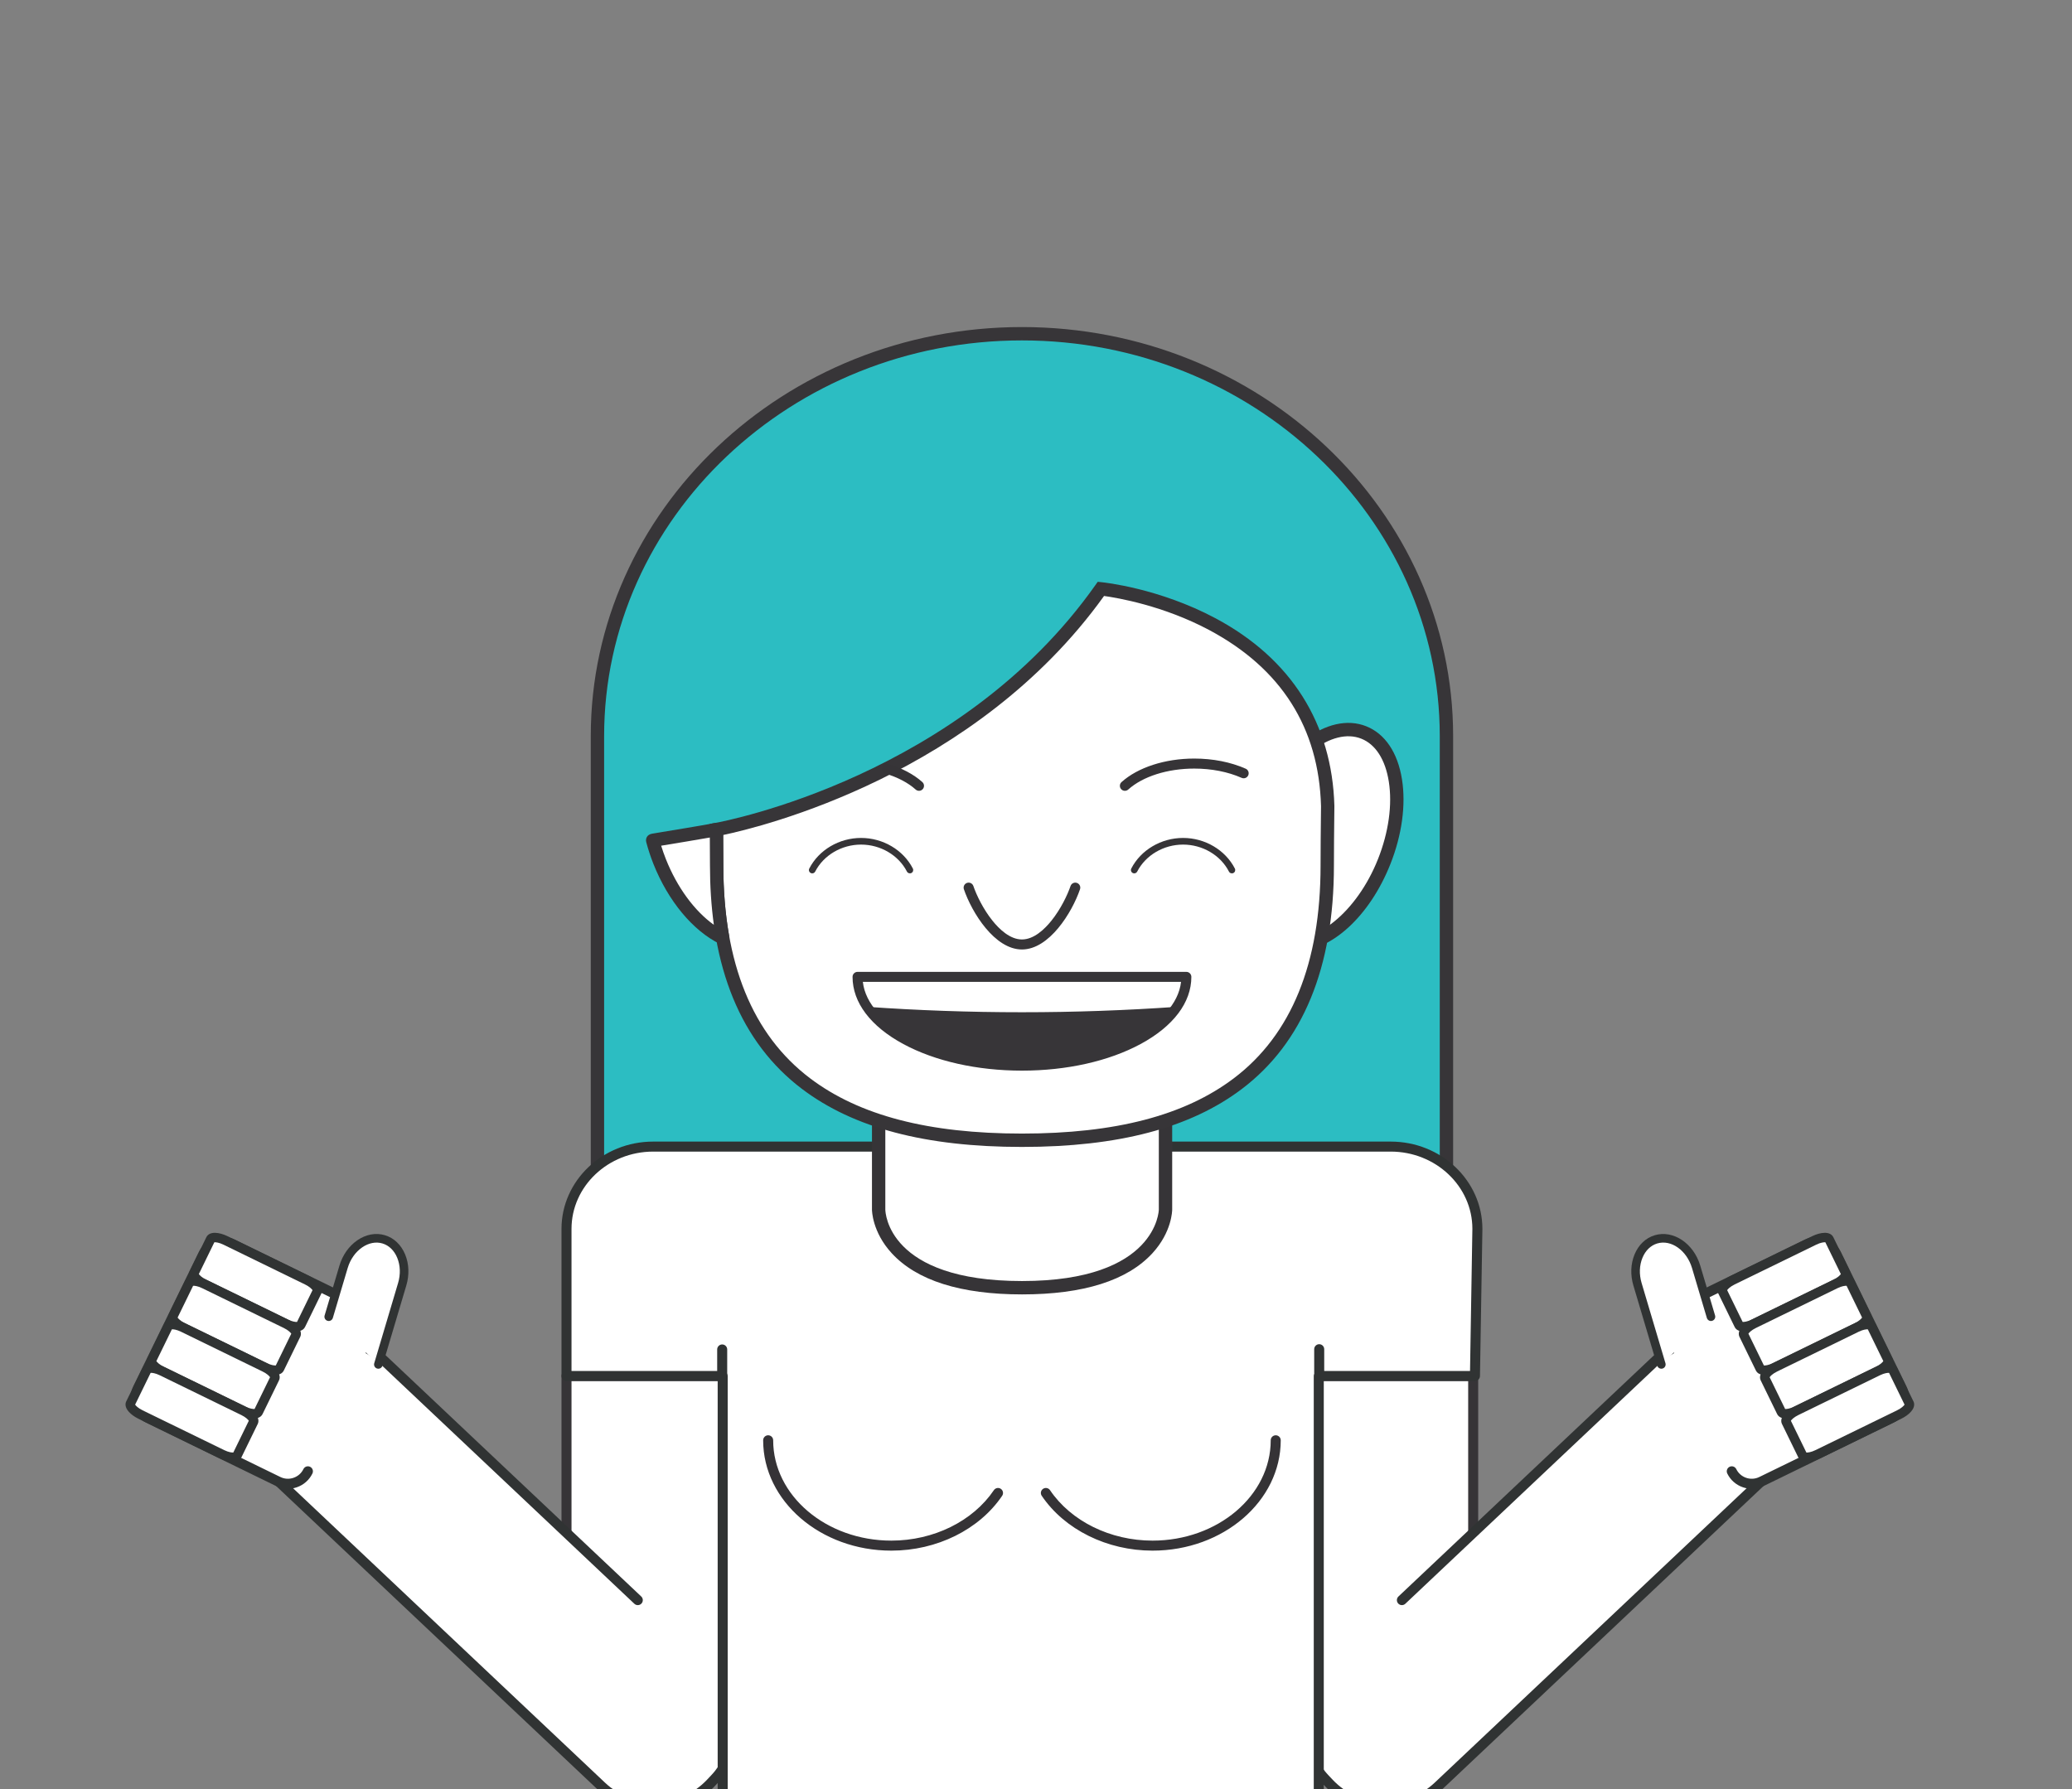 <?xml version="1.0" encoding="utf-8"?>
<!-- Generator: Adobe Illustrator 19.1.0, SVG Export Plug-In . SVG Version: 6.00 Build 0)  -->
<svg version="1.1" id="Layer_1" xmlns="http://www.w3.org/2000/svg" xmlns:xlink="http://www.w3.org/1999/xlink" x="0px" y="0px"
	 viewBox="318 -68.641 538 464.641" enable-background="new 318 -68.641 538 464.641" xml:space="preserve">
<rect x="318" y="-68.641" width="538" height="464.641" fill="#808080" stroke="none"/>
<g>
	<g>
		<g>
			<rect x="659.442" y="288.71" fill="#FFFFFF" width="41.074" height="80.512"/>
			<path fill="#363437" d="M700.516,370.523h-41.074c-0.718,0-1.301-0.583-1.301-1.301V288.71c0-0.718,0.583-1.301,1.301-1.301
				h41.074c0.718,0,1.301,0.583,1.301,1.301v80.512C701.817,369.94,701.234,370.523,700.516,370.523z M660.743,367.921h38.472
				v-77.91h-38.472V367.921z"/>
		</g>
		<g>
			<path fill="#FFFFFF" d="M659.438,369.218c-4.549,7.51-3.744,17.414,2.576,24.109l1.084,1.148c7.59,8.039,20.261,8.404,28.3,0.814
				l85.221-80.455c8.039-7.59,8.404-20.261,0.814-28.301l-1.084-1.148c-7.59-8.039-20.26-8.404-28.301-0.814l-66.045,62.352"/>
			<path fill="#303333" d="M677.671,402.052c-0.21,0-0.419-0.003-0.629-0.009c-5.693-0.163-10.981-2.534-14.89-6.675l-1.084-1.148
				c-6.562-6.95-7.69-17.508-2.743-25.675c0.372-0.615,1.17-0.811,1.787-0.439c0.614,0.372,0.811,1.172,0.439,1.787
				c-4.343,7.17-3.352,16.44,2.409,22.542l1.084,1.148c3.432,3.636,8.075,5.717,13.073,5.861c4.998,0.127,9.753-1.668,13.389-5.1
				l85.221-80.456c3.636-3.432,5.717-8.075,5.861-13.073s-1.667-9.753-5.1-13.389l-1.083-1.148
				c-7.085-7.505-18.957-7.847-26.462-0.761l-66.045,62.352c-0.522,0.492-1.344,0.47-1.839-0.053
				c-0.493-0.522-0.469-1.346,0.053-1.839l66.045-62.352c8.549-8.07,22.07-7.68,30.14,0.868l1.083,1.148
				c3.91,4.141,5.973,9.556,5.809,15.249c-0.163,5.693-2.534,10.981-6.675,14.89l-85.221,80.456
				C688.304,399.999,683.133,402.051,677.671,402.052z"/>
		</g>
		<g>
			<g>
				<path fill="#FFFFFF" d="M750.69,278.681c-1.39-2.85-0.196-6.319,2.654-7.709l33.799-16.487c2.85-1.39,6.319-0.196,7.709,2.654
					l16.969,34.786c1.39,2.85,0.196,6.319-2.654,7.709l-33.799,16.487c-2.85,1.39-6.319,0.196-7.709-2.654"/>
				<path fill="#303333" d="M772.86,318.006c-0.777,0-1.559-0.13-2.317-0.391c-1.788-0.616-3.228-1.887-4.053-3.577
					c-0.315-0.646-0.047-1.424,0.598-1.74c0.647-0.315,1.425-0.046,1.74,0.598c1.08,2.213,3.757,3.134,5.969,2.056l33.8-16.487
					c1.066-0.52,1.868-1.43,2.258-2.562c0.39-1.132,0.318-2.342-0.202-3.408l-16.969-34.787c-1.08-2.212-3.757-3.134-5.971-2.055
					l-33.799,16.487c-2.212,1.08-3.134,3.757-2.055,5.97c0.315,0.645,0.047,1.424-0.599,1.739c-0.644,0.314-1.424,0.047-1.739-0.599
					c-1.708-3.501-0.249-7.74,3.253-9.448l33.8-16.487c3.5-1.707,7.74-0.248,9.449,3.253l16.969,34.787
					c0.825,1.69,0.94,3.607,0.324,5.396c-0.616,1.788-1.887,3.228-3.578,4.052l-33.799,16.487
					C774.965,317.766,773.916,318.006,772.86,318.006z"/>
			</g>
			<g>
				<g>
					<path fill="#FFFFFF" d="M773.381,275.15c-1.787,0.872-3.534,1.001-3.882,0.287l-4.249-8.711
						c-0.348-0.713,0.829-2.01,2.616-2.882l21.192-10.337c1.787-0.872,3.534-1.001,3.882-0.287l4.249,8.711
						c0.348,0.713-0.829,2.01-2.616,2.882L773.381,275.15z"/>
					<path fill="#303333" d="M770.623,277.127c-0.996,0-1.822-0.334-2.222-1.155l-4.249-8.71c-0.233-0.477-0.453-1.468,0.701-2.738
						c0.597-0.658,1.477-1.289,2.477-1.778l21.192-10.337c2.165-1.056,4.708-1.379,5.516,0.274l4.249,8.712
						c0.233,0.477,0.453,1.469-0.701,2.738c-0.597,0.658-1.478,1.289-2.477,1.777l-21.192,10.337l0,0
						C772.825,276.78,771.637,277.127,770.623,277.127z M770.485,274.671c0.342,0.032,1.202-0.055,2.36-0.619l21.192-10.337
						c1.158-0.566,1.755-1.189,1.941-1.478l-4.024-8.25c-0.342-0.034-1.202,0.054-2.36,0.619l-21.192,10.337
						c-1.158,0.566-1.755,1.189-1.941,1.479L770.485,274.671z"/>
				</g>
				<g>
					<path fill="#FFFFFF" d="M778.896,286.455c-1.787,0.872-3.534,1.001-3.882,0.287l-4.249-8.711
						c-0.348-0.713,0.829-2.01,2.616-2.882l21.192-10.337c1.787-0.872,3.534-1.001,3.882-0.287l4.249,8.711
						c0.348,0.713-0.829,2.01-2.616,2.882L778.896,286.455z"/>
					<path fill="#303333" d="M776.138,288.432c-0.996,0-1.822-0.334-2.222-1.153l-4.249-8.712c-0.233-0.477-0.453-1.469,0.701-2.738
						c0.597-0.658,1.477-1.289,2.477-1.777l21.192-10.337c2.163-1.056,4.708-1.38,5.516,0.275l4.249,8.71
						c0.233,0.477,0.453,1.468-0.701,2.738c-0.597,0.658-1.477,1.289-2.477,1.778l-21.192,10.337
						C778.34,288.085,777.151,288.432,776.138,288.432z M776,285.976c0.344,0.034,1.202-0.054,2.36-0.619l21.192-10.337
						c1.158-0.566,1.755-1.189,1.941-1.479l-4.024-8.25c-0.343-0.033-1.202,0.055-2.36,0.619l-21.192,10.337
						c-1.158,0.566-1.755,1.189-1.941,1.478L776,285.976z"/>
				</g>
				<g>
					<path fill="#FFFFFF" d="M784.41,297.759c-1.787,0.872-3.534,1.001-3.882,0.287l-4.249-8.711
						c-0.348-0.713,0.829-2.01,2.616-2.882l21.192-10.337c1.787-0.872,3.534-1.001,3.882-0.287l4.249,8.711
						c0.348,0.713-0.829,2.01-2.616,2.882L784.41,297.759z"/>
					<path fill="#303333" d="M781.652,299.737c-0.996,0-1.822-0.334-2.222-1.155l-4.249-8.71c-0.233-0.478-0.452-1.469,0.701-2.739
						c0.597-0.658,1.477-1.289,2.477-1.777l21.192-10.337c2.162-1.057,4.708-1.381,5.516,0.274l4.249,8.711
						c0.233,0.478,0.452,1.469-0.701,2.739c-0.597,0.658-1.477,1.289-2.477,1.777l-21.192,10.337l0,0
						C783.854,299.391,782.666,299.737,781.652,299.737z M781.514,297.281c0.34,0.034,1.202-0.055,2.36-0.619l21.192-10.337
						c1.159-0.566,1.756-1.189,1.941-1.478l-4.024-8.25c-0.342-0.033-1.202,0.054-2.36,0.619l-21.192,10.337
						c-1.159,0.566-1.756,1.189-1.941,1.478L781.514,297.281z"/>
				</g>
				<g>
					<path fill="#FFFFFF" d="M789.925,309.065c-1.787,0.872-3.534,1.001-3.882,0.287l-4.249-8.711
						c-0.348-0.713,0.829-2.01,2.616-2.882l21.192-10.337c1.787-0.872,3.534-1.001,3.882-0.287l4.249,8.711
						c0.348,0.713-0.829,2.01-2.616,2.882L789.925,309.065z"/>
					<path fill="#303333" d="M787.167,311.042c-0.996,0-1.822-0.334-2.222-1.153l-4.249-8.712c-0.233-0.477-0.453-1.469,0.701-2.738
						c0.597-0.658,1.477-1.289,2.477-1.777l21.192-10.337c2.164-1.056,4.709-1.379,5.516,0.274l4.249,8.712
						c0.233,0.477,0.453,1.469-0.7,2.738c-0.598,0.659-1.477,1.289-2.478,1.777l-21.192,10.337l0,0
						C789.369,310.696,788.18,311.042,787.167,311.042z M787.029,308.586c0.344,0.034,1.202-0.054,2.36-0.619l21.192-10.337
						c1.158-0.565,1.756-1.189,1.941-1.478l-4.024-8.25c-0.343-0.033-1.202,0.054-2.36,0.619l-21.192,10.337
						c-1.158,0.566-1.755,1.189-1.941,1.478L787.029,308.586z"/>
				</g>
			</g>
		</g>
		<g>
			<path fill="#FFFFFF" d="M749.369,285.713l-6.189-20.819c-1.538-5.175,0.628-10.427,4.816-11.672l0,0
				c4.187-1.244,8.871,1.971,10.41,7.146l3.849,12.948"/>
			<path fill="#303333" d="M749.368,286.829c-0.481,0-0.925-0.314-1.068-0.798l-6.189-20.819c-0.817-2.747-0.711-5.607,0.298-8.053
				c1.043-2.529,2.914-4.306,5.268-5.006c4.787-1.424,10.08,2.119,11.797,7.897l3.849,12.948c0.176,0.591-0.161,1.212-0.751,1.387
				c-0.59,0.177-1.211-0.161-1.387-0.751l-3.849-12.948c-1.368-4.6-5.42-7.467-9.023-6.395c-1.696,0.504-3.06,1.825-3.842,3.719
				c-0.815,1.975-0.894,4.307-0.223,6.566l6.189,20.819c0.176,0.591-0.161,1.212-0.751,1.387
				C749.581,286.814,749.473,286.829,749.368,286.829z"/>
		</g>
	</g>
	<g>
		<g>
			<rect x="465.094" y="288.71" fill="#FFFFFF" width="41.074" height="80.512"/>
			<path fill="#363437" d="M506.168,370.523h-41.074c-0.719,0-1.301-0.583-1.301-1.301V288.71c0-0.718,0.582-1.301,1.301-1.301
				h41.074c0.718,0,1.301,0.583,1.301,1.301v80.512C507.469,369.94,506.886,370.523,506.168,370.523z M466.395,367.921h38.472
				v-77.91h-38.472V367.921z"/>
		</g>
		<g>
			<path fill="#FFFFFF" d="M506.172,369.218c4.549,7.51,3.744,17.414-2.577,24.109l-1.084,1.148
				c-7.59,8.039-20.261,8.404-28.301,0.814l-85.221-80.455c-8.039-7.59-8.404-20.261-0.814-28.301l1.084-1.148
				c7.59-8.039,20.261-8.404,28.301-0.814l66.044,62.352"/>
			<path fill="#303333" d="M487.949,402.042c-5.254,0-10.517-1.925-14.63-5.807l-85.221-80.456
				c-4.141-3.909-6.512-9.197-6.675-14.89c-0.164-5.693,1.899-11.108,5.809-15.249l1.083-1.148
				c8.071-8.547,21.591-8.937,30.14-0.866l66.045,62.352c0.522,0.493,0.546,1.317,0.053,1.839c-0.493,0.522-1.316,0.545-1.839,0.053
				l-66.045-62.353c-7.505-7.085-19.375-6.745-26.462,0.761l-1.083,1.148c-3.433,3.636-5.244,8.391-5.1,13.389
				c0.143,4.998,2.225,9.641,5.861,13.073l85.221,80.456c7.505,7.087,19.376,6.745,26.462-0.761l1.083-1.148
				c5.762-6.102,6.753-15.371,2.41-22.542c-0.372-0.614-0.176-1.414,0.439-1.787c0.615-0.371,1.414-0.176,1.787,0.439
				c4.947,8.167,3.818,18.725-2.743,25.675l-1.083,1.148C499.27,399.802,493.615,402.041,487.949,402.042z"/>
		</g>
		<g>
			<g>
				<path fill="#FFFFFF" d="M414.92,278.681c1.39-2.85,0.196-6.319-2.654-7.709l-33.799-16.487c-2.85-1.39-6.319-0.196-7.709,2.654
					l-16.969,34.786c-1.39,2.85-0.196,6.319,2.654,7.709l33.799,16.487c2.85,1.39,6.319,0.196,7.709-2.654"/>
				<path fill="#303333" d="M392.751,318.006c-1.056,0-2.105-0.24-3.079-0.715l-33.799-16.487c-1.691-0.825-2.961-2.264-3.577-4.053
					c-0.616-1.788-0.501-3.705,0.324-5.396l16.969-34.786c1.708-3.503,5.946-4.962,9.449-3.253l33.799,16.487
					c3.502,1.709,4.961,5.947,3.253,9.448c-0.315,0.646-1.093,0.914-1.739,0.599c-0.646-0.315-0.914-1.094-0.599-1.739
					c1.079-2.213,0.157-4.89-2.056-5.97l-33.799-16.487c-2.212-1.08-4.891-0.157-5.97,2.056l-16.969,34.786
					c-0.52,1.066-0.592,2.277-0.202,3.408c0.39,1.132,1.192,2.042,2.258,2.562l33.799,16.487c1.066,0.52,2.276,0.593,3.408,0.202
					c1.132-0.389,2.041-1.191,2.562-2.258c0.315-0.645,1.095-0.912,1.739-0.598c0.646,0.315,0.914,1.094,0.599,1.74
					c-0.825,1.69-2.264,2.961-4.053,3.577C394.309,317.876,393.528,318.006,392.751,318.006z"/>
			</g>
			<g>
				<g>
					<path fill="#FFFFFF" d="M392.229,275.15c1.787,0.872,3.534,1.001,3.882,0.287l4.249-8.711c0.348-0.713-0.829-2.01-2.616-2.882
						l-21.192-10.337c-1.787-0.872-3.534-1.001-3.882-0.287l-4.249,8.711c-0.348,0.713,0.829,2.01,2.616,2.882L392.229,275.15z"/>
					<path fill="#303333" d="M394.978,277.12c-0.114,0-0.233-0.004-0.358-0.013c-0.887-0.066-1.926-0.37-2.926-0.859l0,0
						l-21.192-10.337c-1-0.488-1.88-1.119-2.477-1.777c-1.153-1.27-0.934-2.262-0.701-2.739l4.248-8.71
						c0.808-1.654,3.352-1.33,5.516-0.275l21.192,10.337c1.001,0.488,1.88,1.12,2.478,1.778c1.153,1.27,0.934,2.262,0.701,2.739
						l-4.249,8.71C396.993,276.415,396.422,277.12,394.978,277.12z M392.765,274.052c1.159,0.565,2.019,0.653,2.36,0.619l4.024-8.25
						c-0.185-0.289-0.783-0.913-1.941-1.479l-21.192-10.337c-1.158-0.564-2.018-0.654-2.36-0.619l-4.024,8.25
						c0.186,0.289,0.783,0.913,1.941,1.478L392.765,274.052z"/>
				</g>
				<g>
					<path fill="#FFFFFF" d="M386.715,286.455c1.787,0.872,3.534,1.001,3.882,0.287l4.249-8.711c0.348-0.713-0.829-2.01-2.616-2.882
						l-21.192-10.337c-1.787-0.872-3.534-1.001-3.882-0.287l-4.249,8.711c-0.348,0.713,0.829,2.01,2.616,2.882L386.715,286.455z"/>
					<path fill="#303333" d="M389.473,288.432c-1.014,0-2.202-0.346-3.293-0.879l-21.192-10.337c-1.001-0.488-1.88-1.12-2.477-1.778
						c-1.153-1.27-0.934-2.262-0.701-2.739l4.249-8.71c0.808-1.655,3.353-1.331,5.516-0.275l21.192,10.337
						c1,0.488,1.88,1.119,2.477,1.777c1.154,1.27,0.934,2.262,0.701,2.739l-4.249,8.71
						C391.295,288.098,390.468,288.432,389.473,288.432z M364.117,273.541c0.186,0.289,0.783,0.913,1.941,1.479l21.192,10.337l0,0
						c1.158,0.564,2.019,0.652,2.36,0.619l4.024-8.25c-0.185-0.289-0.783-0.913-1.941-1.478l-21.192-10.337
						c-1.159-0.565-2.016-0.652-2.36-0.619L364.117,273.541z"/>
				</g>
				<g>
					<path fill="#FFFFFF" d="M381.2,297.759c1.787,0.872,3.534,1.001,3.882,0.287l4.249-8.711c0.348-0.713-0.829-2.01-2.616-2.882
						l-21.192-10.337c-1.787-0.872-3.534-1.001-3.882-0.287l-4.249,8.711c-0.348,0.713,0.829,2.01,2.616,2.882L381.2,297.759z"/>
					<path fill="#303333" d="M383.958,299.737c-1.013,0-2.202-0.346-3.293-0.879l0,0l-21.192-10.337
						c-1-0.488-1.88-1.119-2.477-1.777c-1.153-1.27-0.934-2.262-0.701-2.739l4.249-8.71c0.808-1.655,3.353-1.331,5.516-0.275
						l21.192,10.337c2.164,1.055,3.986,2.861,3.179,4.516l-4.249,8.71C385.78,299.403,384.953,299.737,383.958,299.737z
						 M381.736,296.662c1.159,0.565,2.019,0.654,2.36,0.619l4.025-8.25c-0.185-0.289-0.782-0.913-1.941-1.479l-21.192-10.337
						c-1.159-0.566-2.017-0.654-2.36-0.619l-4.024,8.25c0.185,0.289,0.782,0.913,1.941,1.478L381.736,296.662z"/>
				</g>
				<g>
					<path fill="#FFFFFF" d="M375.685,309.065c1.787,0.872,3.534,1.001,3.882,0.287l4.249-8.711c0.348-0.713-0.829-2.01-2.616-2.882
						l-21.192-10.337c-1.787-0.872-3.534-1.001-3.882-0.287l-4.249,8.711c-0.348,0.713,0.829,2.01,2.616,2.882L375.685,309.065z"/>
					<path fill="#303333" d="M378.443,311.042c-1.014,0-2.202-0.346-3.293-0.879l0,0l-21.192-10.337
						c-1-0.488-1.88-1.119-2.477-1.777c-1.153-1.27-0.934-2.261-0.701-2.738l4.249-8.711c0.809-1.654,3.353-1.331,5.516-0.275
						l21.192,10.337c1,0.488,1.88,1.119,2.477,1.777c1.153,1.27,0.934,2.262,0.701,2.739l-4.249,8.71
						C380.265,310.708,379.438,311.042,378.443,311.042z M376.221,307.967c1.158,0.564,2.019,0.651,2.36,0.619l4.024-8.25
						c-0.186-0.289-0.783-0.913-1.941-1.478l-21.192-10.337c-1.158-0.564-2.019-0.654-2.36-0.619l-4.024,8.25
						c0.185,0.289,0.782,0.913,1.941,1.478L376.221,307.967z"/>
				</g>
			</g>
		</g>
		<g>
			<path fill="#FFFFFF" d="M416.241,285.713l6.189-20.819c1.538-5.175-0.628-10.427-4.816-11.672l0,0
				c-4.187-1.244-8.871,1.971-10.41,7.146l-3.849,12.948"/>
			<path fill="#303333" d="M416.241,286.829c-0.105,0-0.212-0.015-0.318-0.047c-0.591-0.175-0.927-0.796-0.751-1.387l6.189-20.819
				c0.672-2.259,0.592-4.591-0.223-6.566c-0.781-1.894-2.146-3.215-3.842-3.719c-1.694-0.502-3.56-0.142-5.249,1.016
				c-1.762,1.21-3.102,3.12-3.774,5.379l-3.85,12.948c-0.175,0.59-0.796,0.928-1.387,0.751c-0.591-0.175-0.927-0.796-0.751-1.387
				l3.85-12.948c0.816-2.747,2.468-5.085,4.649-6.583c2.255-1.547,4.793-2.018,7.147-1.315c2.354,0.699,4.225,2.477,5.268,5.006
				c1.009,2.446,1.116,5.306,0.299,8.053l-6.189,20.819C417.166,286.516,416.722,286.829,416.241,286.829z"/>
		</g>
	</g>
	<g>
		<path fill="#2CBDC2" d="M693.575,255.319V122.534c0-57.715-49.349-104.502-110.224-104.502S473.128,64.82,473.128,122.534v132.785
			"/>
		<path fill="#373538" d="M693.575,257.054c-0.958,0-1.735-0.777-1.735-1.735V122.534c0-56.666-48.668-102.767-108.489-102.767
			S474.862,65.868,474.862,122.534v132.785c0,0.958-0.776,1.735-1.734,1.735c-0.958,0-1.734-0.777-1.734-1.735V122.534
			c0-58.579,50.224-106.236,111.958-106.236c61.733,0,111.958,47.657,111.958,106.236v132.785
			C695.31,256.277,694.532,257.054,693.575,257.054z"/>
	</g>
	<g>
		<path fill="#FFFFFF" d="M660.423,288.71h40.555l0.632-38.193c0-11.808-10.078-21.38-22.509-21.38H487.603
			c-12.432,0-22.509,9.572-22.509,21.38v38.193h40.555V406.46h154.774V288.71L660.423,288.71z"/>
		<path fill="#303333" d="M660.422,407.761H505.648c-0.718,0-1.301-0.583-1.301-1.301V290.011h-39.254
			c-0.719,0-1.301-0.583-1.301-1.301v-38.193c0-12.506,10.681-22.68,23.81-22.68H679.1c13.129,0,23.81,10.175,23.81,22.68
			l-0.632,38.215c-0.012,0.71-0.591,1.279-1.301,1.279h-39.254V406.46C661.723,407.178,661.14,407.761,660.422,407.761z
			 M506.949,405.159h152.172V288.71c0-0.718,0.583-1.301,1.301-1.301h39.275l0.61-36.914c0-11.05-9.514-20.057-21.209-20.057
			H487.603c-11.695,0-21.209,9.007-21.209,20.079v36.892h39.254c0.718,0,1.301,0.583,1.301,1.301V405.159z"/>
	</g>
	<g>
		<path fill="#FFFFFF" d="M620.625,245.481v-41.903h-74.483v41.903c0,0,0,20.31,37.241,20.31S620.625,245.481,620.625,245.481z"/>
		<path fill="#363437" d="M583.383,267.525c-15.951,0-27.345-3.606-33.864-10.717c-5.053-5.511-5.111-11.092-5.111-11.327v-41.903
			c0-0.958,0.776-1.735,1.734-1.735h74.484c0.958,0,1.735,0.777,1.735,1.735v41.903l0,0c0,0.235-0.058,5.816-5.112,11.327
			C610.728,263.919,599.334,267.525,583.383,267.525z M547.876,205.312v40.168c0.01,0.748,0.636,18.575,35.507,18.575
			c35.101,0,35.508-18.389,35.508-18.575v-40.168H547.876z"/>
	</g>
	<g>
		
			<ellipse transform="matrix(-0.369 0.929 -0.929 -0.369 1043.481 -411.122)" fill="#FFFFFF" cx="661.33" cy="148.735" rx="29.208" ry="17.3"/>
		<path fill="#373538" d="M654.604,178.381c-1.607,0-3.179-0.287-4.685-0.884l0,0c-4.888-1.94-8.187-6.842-9.289-13.804
			c-1.051-6.636,0.018-14.441,3.008-21.977c2.99-7.537,7.564-13.95,12.878-18.06c5.575-4.312,11.337-5.621,16.226-3.68
			c4.888,1.939,8.187,6.842,9.289,13.804c1.051,6.635-0.018,14.44-3.008,21.977C673.596,169.434,663.574,178.381,654.604,178.381z
			 M651.198,174.272c7.838,3.11,19.108-5.954,24.601-19.796c2.764-6.967,3.761-14.125,2.806-20.155
			c-0.903-5.703-3.439-9.653-7.142-11.122c-3.702-1.469-8.258-0.333-12.824,3.2c-4.83,3.735-9.012,9.629-11.776,16.596
			c-2.764,6.967-3.761,14.125-2.806,20.155C644.958,168.853,647.495,172.803,651.198,174.272L651.198,174.272z"/>
	</g>
	<g>
		<path fill="#FFFFFF" d="M662.744,140.708c-0.052,5.025-0.12,10.172-0.12,15.412c0,55.946-35.491,71.371-79.271,71.371
			c-43.781,0-79.271-15.425-79.271-71.371c0-3.148-0.025-6.255-0.056-9.33c2.537-0.463,64.351-12.195,99.833-62.503
			C603.856,84.288,661.343,89.905,662.744,140.708z"/>
		<path fill="#373538" d="M583.352,229.226c-25.026,0-43.703-4.925-57.1-15.057c-15.863-11.997-23.906-31.528-23.906-58.049
			c0-3.293-0.029-6.555-0.056-9.312l-0.015-1.461l1.438-0.262c2.584-0.471,63.689-12.119,98.726-61.796l0.583-0.826l1.006,0.1
			c0.604,0.06,14.972,1.557,29.632,9.392c19.57,10.459,30.226,27.302,30.816,48.707l0.001,0.033l-0.029,2.672
			c-0.045,4.148-0.091,8.438-0.091,12.755c0,26.521-8.044,46.051-23.906,58.049C627.056,224.301,608.378,229.226,583.352,229.226z
			 M505.773,148.212c0.023,2.431,0.042,5.158,0.042,7.909c0,25.376,7.58,43.975,22.53,55.282
			c12.771,9.659,30.764,14.354,55.007,14.354c24.243,0,42.235-4.695,55.007-14.354c14.95-11.306,22.53-29.906,22.53-55.282
			c0-4.336,0.047-8.635,0.092-12.793l0.028-2.605c-0.571-20.358-10.322-35.737-28.983-45.71
			c-11.923-6.372-23.905-8.399-27.355-8.876C571.3,132.661,515.656,146.14,505.773,148.212z"/>
	</g>
	<g>
		<path fill="#FFFFFF" d="M569.507,161.885c1.826,5.335,7.333,14.759,13.844,14.759s12.018-9.424,13.844-14.759"/>
		<path fill="#373538" d="M583.352,177.945c-7.084,0-13.006-9.592-15.075-15.639c-0.232-0.68,0.13-1.419,0.81-1.652
			c0.68-0.232,1.419,0.13,1.652,0.81c0.81,2.367,2.535,5.972,4.95,8.988c1.785,2.231,4.564,4.891,7.664,4.891
			s5.878-2.66,7.664-4.891c2.414-3.016,4.14-6.621,4.951-8.988c0.233-0.68,0.971-1.042,1.652-0.809
			c0.68,0.232,1.042,0.972,0.809,1.652C596.357,168.353,590.434,177.945,583.352,177.945z"/>
	</g>
	<g>
		<path fill="#363437" d="M610.079,136.74c-0.357,0-0.711-0.146-0.968-0.432c-0.48-0.535-0.436-1.357,0.099-1.837
			c4.258-3.825,11.316-6.108,18.882-6.108c4.837,0,9.455,0.91,13.354,2.632c0.657,0.29,0.954,1.058,0.664,1.715
			c-0.29,0.657-1.058,0.955-1.716,0.665c-3.571-1.577-7.825-2.41-12.303-2.41c-6.941,0-13.35,2.034-17.144,5.442
			C610.699,136.63,610.388,136.74,610.079,136.74z"/>
	</g>
	<g>
		<path fill="#363437" d="M556.623,136.74c-0.31,0-0.62-0.11-0.869-0.333c-1.956-1.756-4.679-3.189-7.874-4.142
			c-0.688-0.205-1.08-0.93-0.875-1.618c0.205-0.689,0.932-1.08,1.618-0.875c3.562,1.062,6.628,2.688,8.868,4.7
			c0.534,0.48,0.578,1.302,0.098,1.837C557.335,136.594,556.98,136.74,556.623,136.74z"/>
	</g>
	<g>
		<path fill="#FFFFFF" d="M626.036,185.061c0,12.73-19.111,23.05-42.684,23.05s-42.684-10.32-42.684-23.05H626.036z"/>
		<path fill="#373538" d="M583.352,209.412c-11.613,0-22.552-2.453-30.8-6.907c-8.502-4.591-13.185-10.786-13.185-17.444
			c0-0.718,0.582-1.301,1.301-1.301h85.369c0.718,0,1.301,0.583,1.301,1.301c0,6.657-4.683,12.852-13.185,17.444
			C605.903,206.959,594.965,209.412,583.352,209.412z M542.041,186.362c1.285,11.389,19.323,20.449,41.31,20.449
			c21.988,0,40.025-9.059,41.311-20.449H542.041z"/>
	</g>
	<g>
		<path fill="#373538" d="M583.352,194.245c-13.777,0-27.196-0.492-40.138-1.403c5.917,8.895,21.628,15.269,40.138,15.269
			s34.221-6.373,40.138-15.269C610.548,193.753,597.129,194.245,583.352,194.245z"/>
	</g>
	<g>
		<path fill="#FFFFFF" d="M504.024,146.791c0.031,3.075,0.056,6.182,0.056,9.33c0,6.872,0.548,13.117,1.569,18.812
			c-6.333-3.089-12.581-10.285-16.369-19.83c-0.731-1.842-1.329-3.682-1.813-5.503C487.468,149.599,501.519,147.308,504.024,146.791
			z"/>
		<path fill="#373538" d="M505.649,176.668c-0.259,0-0.519-0.058-0.76-0.176c-6.978-3.404-13.415-11.161-17.22-20.749
			c-0.73-1.839-1.362-3.757-1.877-5.698c-0.039-0.145-0.058-0.295-0.058-0.445c0-0.346,0.12-1.493,1.66-1.745
			c3.282-0.537,14.155-2.323,16.28-2.762c0.509-0.104,1.036,0.023,1.439,0.348c0.403,0.326,0.64,0.814,0.646,1.333
			c0.028,2.766,0.056,6.039,0.056,9.347c0,6.571,0.519,12.798,1.541,18.507c0.115,0.643-0.14,1.296-0.661,1.69
			C506.388,176.549,506.02,176.668,505.649,176.668z M489.672,150.996c0.364,1.178,0.772,2.338,1.22,3.467
			c2.915,7.346,7.435,13.484,12.464,17.079c-0.671-4.864-1.011-10.034-1.011-15.421c0-2.503-0.016-4.989-0.037-7.249
			C499.078,149.443,493.385,150.386,489.672,150.996z"/>
	</g>
	<g>
		<g>
			<path fill="#353336" d="M549.438,334.071c-18.353,0-33.284-12.856-33.284-28.659c0-0.718,0.582-1.301,1.301-1.301
				c0.719,0,1.301,0.583,1.301,1.301c0,14.368,13.764,26.057,30.682,26.057c10.954,0,21.155-5.02,26.623-13.102
				c0.402-0.595,1.21-0.752,1.806-0.348c0.595,0.403,0.751,1.211,0.348,1.806C572.271,328.612,561.244,334.071,549.438,334.071z"/>
		</g>
		<g>
			<path fill="#353336" d="M617.264,334.071c-11.805,0-22.832-5.458-28.778-14.245c-0.403-0.595-0.247-1.403,0.348-1.806
				c0.597-0.403,1.404-0.246,1.806,0.348c5.469,8.082,15.67,13.102,26.623,13.102c16.919,0,30.683-11.689,30.683-26.057
				c0-0.718,0.583-1.301,1.301-1.301c0.718,0,1.301,0.583,1.301,1.301C650.548,321.215,635.617,334.071,617.264,334.071z"/>
		</g>
	</g>
	<g>
		<path fill="#303333" d="M505.519,289.253c-0.718,0-1.301-0.583-1.301-1.301v-6.129c0-0.718,0.582-1.301,1.301-1.301
			s1.301,0.583,1.301,1.301v6.129C506.82,288.671,506.238,289.253,505.519,289.253z"/>
	</g>
	<g>
		<path fill="#303333" d="M660.535,289.189c-0.718,0-1.301-0.583-1.301-1.301v-6.129c0-0.718,0.583-1.301,1.301-1.301
			s1.301,0.583,1.301,1.301v6.129C661.836,288.607,661.253,289.189,660.535,289.189z"/>
	</g>
	<g>
		<path fill="#363437" d="M528.901,158.178c-0.133,0-0.268-0.031-0.395-0.096c-0.424-0.218-0.591-0.739-0.373-1.163
			c2.481-4.824,7.759-7.941,13.445-7.941c5.687,0,10.965,3.117,13.445,7.941c0.218,0.424,0.051,0.945-0.373,1.163
			c-0.424,0.22-0.945,0.051-1.163-0.373c-2.188-4.255-6.862-7.004-11.909-7.004c-5.046,0-9.72,2.749-11.909,7.004
			C529.517,158.006,529.214,158.178,528.901,158.178z"/>
	</g>
	<g>
		<path fill="#363437" d="M612.511,158.178c-0.133,0-0.268-0.031-0.395-0.096c-0.424-0.218-0.592-0.739-0.373-1.163
			c2.481-4.824,7.759-7.941,13.445-7.941c5.686,0,10.964,3.117,13.446,7.941c0.219,0.424,0.051,0.945-0.373,1.163
			c-0.425,0.219-0.945,0.052-1.163-0.373c-2.189-4.255-6.864-7.004-11.909-7.004c-5.046,0-9.721,2.749-11.909,7.004
			C613.126,158.006,612.824,158.178,612.511,158.178z"/>
	</g>
</g>
</svg>
